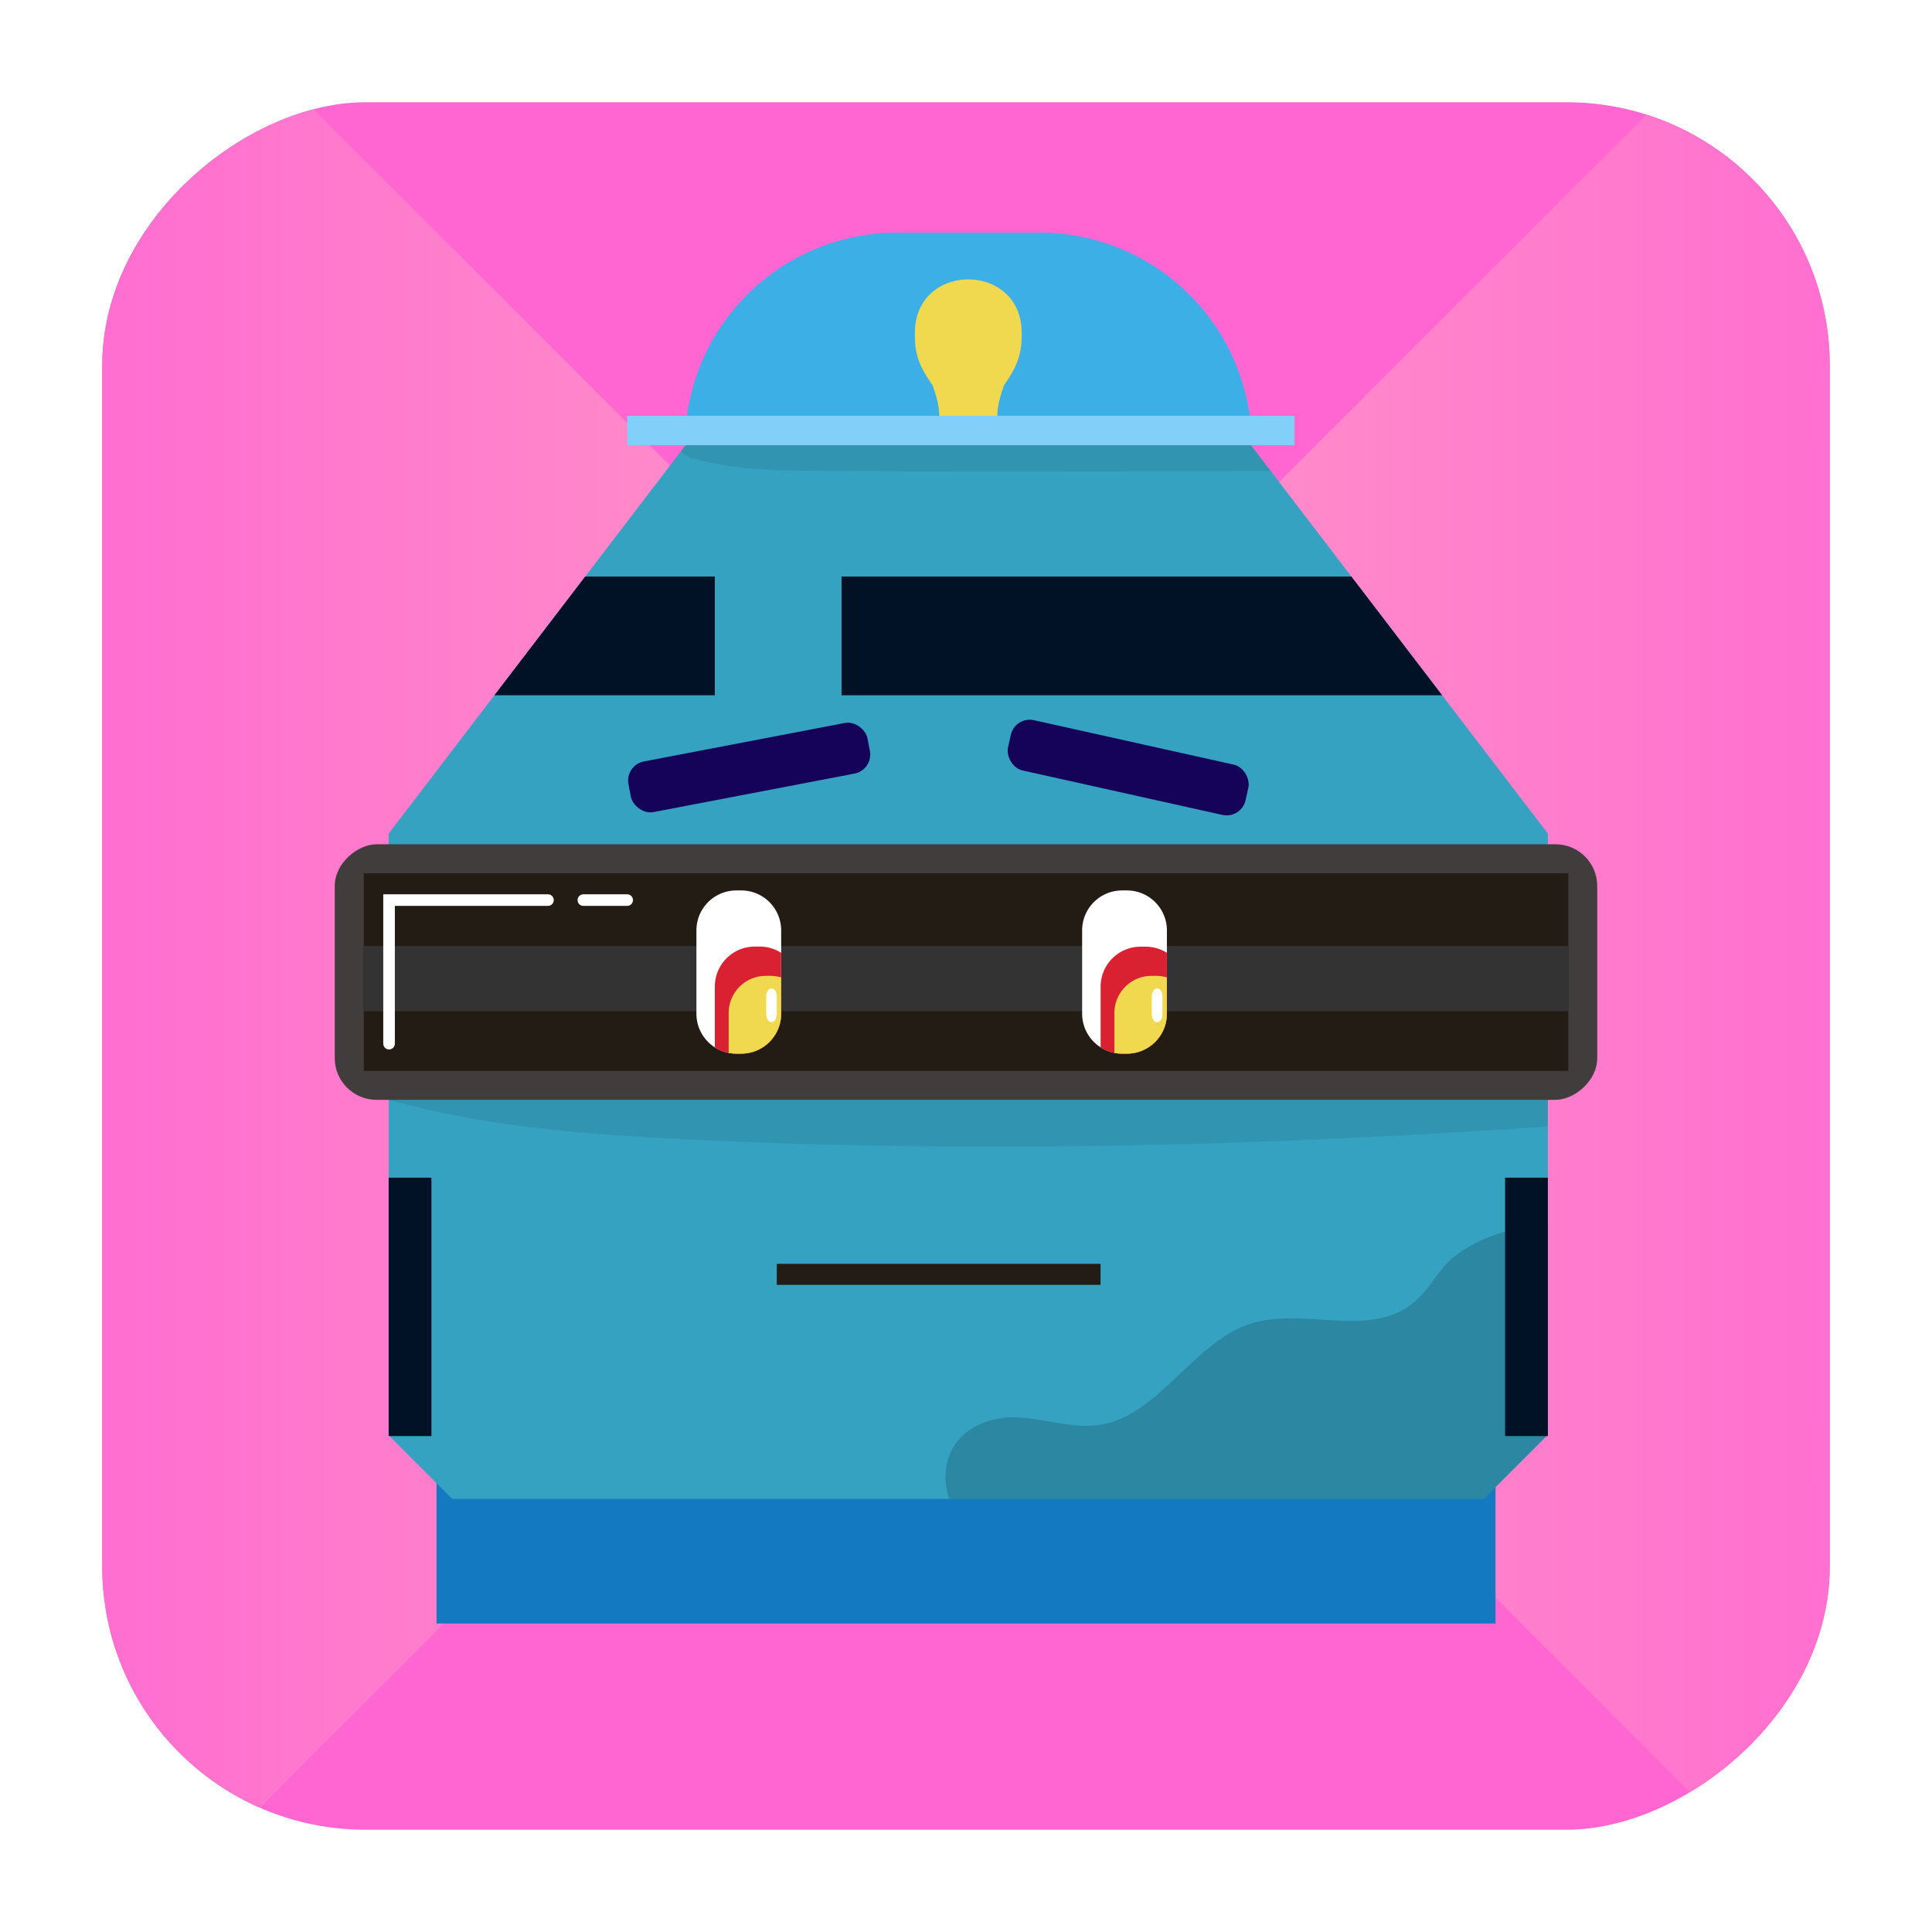 <svg id="Layer_1" data-name="Layer 1" xmlns="http://www.w3.org/2000/svg" xmlns:xlink="http://www.w3.org/1999/xlink" viewBox="0 0 800 800"><defs><style>.cls-1,.cls-20{fill:none;}.cls-2{clip-path:url(#clip-path);}.cls-3{clip-path:url(#clip-path-2);}.cls-4{fill:#ff66d2;}.cls-5{fill:url(#linear-gradient);}.cls-6{fill:url(#linear-gradient-2);}.cls-7{fill:#137ac1;}.cls-8{fill:#36a2c2;}.cls-9{fill:#1b5161;}.cls-10,.cls-9{opacity:0.33;}.cls-10{fill:#297a92;}.cls-11{fill:#3cafe7;}.cls-12{fill:#403d3c;}.cls-13{fill:#231c14;}.cls-14{fill:#333;}.cls-15{fill:#f0d94f;}.cls-16{fill:#82d0fa;}.cls-17{fill:#fff;}.cls-18{fill:#d92131;}.cls-19{fill:#011126;}.cls-20{stroke:#fff;stroke-linecap:round;stroke-miterlimit:10;stroke-width:4.8px;}.cls-21{fill:#150259;}</style><clipPath id="clip-path"><rect class="cls-1" x="42.34" y="42.34" width="715.32" height="715.32" rx="108.96" transform="translate(800 0) rotate(90)"/></clipPath><clipPath id="clip-path-2"><rect class="cls-1" width="800" height="800"/></clipPath><linearGradient id="linear-gradient" x1="509.94" y1="396.33" x2="840.22" y2="396.33" gradientUnits="userSpaceOnUse"><stop offset="0" stop-color="#ff8cc9"/><stop offset="1" stop-color="#ff66d2"/></linearGradient><linearGradient id="linear-gradient-2" x1="-1630.24" y1="396.33" x2="-1299.96" y2="396.33" gradientTransform="matrix(-1, 0, 0, 1, -1326.38, 0)" xlink:href="#linear-gradient"/></defs><title>Robot 6</title><g class="cls-2"><g class="cls-3"><rect class="cls-4" x="-44.92" y="-52.84" width="877.21" height="885.14"/><path class="cls-5" d="M819.08-89.83,509.94,219.3V552.22L840.22,882.49S815.12-85.87,819.08-89.83Z"/><path class="cls-6" d="M-5.28-89.83,303.85,219.3V552.22L-26.42,882.49S-1.32-85.87-5.28-89.83Z"/><rect class="cls-7" x="180.75" y="594.66" width="438.5" height="77.59"/><polygon class="cls-8" points="640.94 345.18 640.94 594.1 629.88 605.15 614.38 620.66 187.25 620.66 160.94 594.34 160.94 345.18 204.72 287.9 242.31 238.75 281.98 186.85 283.9 184.34 517.99 184.34 526.22 195.1 559.58 238.75 597.15 287.9 640.94 345.18"/><path class="cls-9" d="M640.94,507.27V594.1l-11.05,11.06-15.51,15.5H393.1a26.92,26.92,0,0,1-.67-16.08c3.85-13.27,17.64-18.3,29.42-17.63s23.56,5.1,35.19,2.75c22.88-4.62,37.41-33.4,59.69-41.22,23.22-8.16,51.94,7.37,70.65-10.94,4.14-4,7.25-9.41,11.16-13.79C606.52,514.82,625.17,507.26,640.94,507.27Z"/><path class="cls-10" d="M526.22,195.11q-53.62.06-107.23.1c-27.56,0-55.1,0-82.65-.26-16-.17-32.31-.48-47.82-4.68-2.35-.64-4.8-1.43-6.41-3.26l-.13-.16,1.92-2.51H518Z"/><path class="cls-10" d="M640.94,436.33V466.4c-1.67.17-3.34.29-5,.4-117.64,7.93-235.73,10.8-353.49,4.92-40.9-2.05-82.15-5.21-121.53-16.35V450c6.8-3.5,15.12-4.26,22.94-4.72,34.18-2,68.43-2.48,102.65-2.91l328.62-4.13C622.13,438.19,631.84,436.73,640.94,436.33Z"/><path class="cls-11" d="M371.45,96.33h59a87.83,87.83,0,0,1,87.83,87.83v0a0,0,0,0,1,0,0H283.62a0,0,0,0,1,0,0v0a87.83,87.83,0,0,1,87.83-87.83Z"/><rect class="cls-12" x="347.09" y="141.12" width="105.83" height="522.77" rx="17.31" transform="translate(802.5 2.5) rotate(90)"/><rect class="cls-13" x="150.62" y="361.59" width="498.77" height="81.83"/><rect class="cls-14" x="150.62" y="391.74" width="498.77" height="26.96"/><path class="cls-15" d="M378.84,137.84c0,6.26.24,11.9,7.29,21.61,1.82,5.1,2.79,9.11,2.79,12.76l1.58,2.18a52.08,52.08,0,0,0,9.71.73h1.46a52.24,52.24,0,0,0,9.72-.73l1.58-2.18c0-3.65,1-7.66,2.79-12.76,7-9.71,7.29-15.35,7.29-21.61C423.05,108.31,378.84,108.31,378.84,137.84Z"/><rect class="cls-16" x="259.7" y="172.17" width="276.33" height="12.17"/><path class="cls-17" d="M483.19,419.74V385.26a16.56,16.56,0,0,0-16.55-16.55h-2a16.54,16.54,0,0,0-16.55,16.55v34.48a16.52,16.52,0,0,0,7.67,13.95,16.28,16.28,0,0,0,8.88,2.59h2A16.55,16.55,0,0,0,483.19,419.74Z"/><path class="cls-18" d="M483.18,419.74v-25.2A16.52,16.52,0,0,0,474.3,392h-2a16.56,16.56,0,0,0-16.56,16.56v25.17a16.15,16.15,0,0,0,5.74,2.3,17.06,17.06,0,0,0,3.14.3h2A16.56,16.56,0,0,0,483.18,419.74Z"/><path class="cls-15" d="M483.18,419.74v-15a15.28,15.28,0,0,0-4.46-.66h-1.89a15.39,15.39,0,0,0-15.38,15.39V436a17.06,17.06,0,0,0,3.14.3h2A16.56,16.56,0,0,0,483.18,419.74Z"/><path class="cls-17" d="M481.34,412.71v7.12c0,1.89-.93,3.42-2.07,3.42H479c-1.15,0-2.07-1.53-2.07-3.42v-7.12a4.24,4.24,0,0,1,1-2.88,1.53,1.53,0,0,1,1.11-.54h.25C480.41,409.29,481.34,410.82,481.34,412.71Z"/><path class="cls-17" d="M323.47,419.74V385.26a16.56,16.56,0,0,0-16.55-16.55h-2a16.54,16.54,0,0,0-16.55,16.55v34.48A16.52,16.52,0,0,0,296,433.69a16.28,16.28,0,0,0,8.88,2.59h2A16.55,16.55,0,0,0,323.47,419.74Z"/><path class="cls-18" d="M323.46,419.74v-25.2a16.54,16.54,0,0,0-8.88-2.58h-2A16.56,16.56,0,0,0,296,408.52v25.17a16.15,16.15,0,0,0,5.74,2.3,17.06,17.06,0,0,0,3.14.3h2A16.56,16.56,0,0,0,323.46,419.74Z"/><path class="cls-15" d="M323.46,419.74v-15a15.38,15.38,0,0,0-4.46-.66h-1.89a15.39,15.39,0,0,0-15.38,15.39V436a17.06,17.06,0,0,0,3.14.3h2A16.56,16.56,0,0,0,323.46,419.74Z"/><path class="cls-17" d="M321.65,412.71v7.12c0,1.89-.93,3.42-2.07,3.42h-.25c-1.15,0-2.07-1.53-2.07-3.42v-7.12a4.24,4.24,0,0,1,1-2.88,1.53,1.53,0,0,1,1.11-.54h.25C320.72,409.29,321.65,410.82,321.65,412.71Z"/><rect class="cls-13" x="321.65" y="523.32" width="134.06" height="8.72"/><polygon class="cls-19" points="597.15 287.9 348.47 287.9 348.47 238.75 559.58 238.75 597.15 287.9"/><polygon class="cls-19" points="296 238.75 296 287.9 204.73 287.9 242.31 238.75 296 238.75"/><rect class="cls-19" x="623.23" y="487.65" width="17.71" height="107"/><rect class="cls-19" x="160.94" y="487.65" width="17.71" height="107"/><polyline class="cls-20" points="161.1 432.16 161.1 372.71 226.9 372.71"/><line class="cls-20" x1="241.56" y1="372.71" x2="259.7" y2="372.71"/><rect class="cls-21" x="259.83" y="307.16" width="100.76" height="21.34" rx="8.02" transform="translate(-54.23 64) rotate(-10.84)"/><rect class="cls-21" x="416.78" y="307.16" width="100.76" height="21.34" rx="8.02" transform="translate(80.15 -93.85) rotate(12.54)"/></g></g></svg>